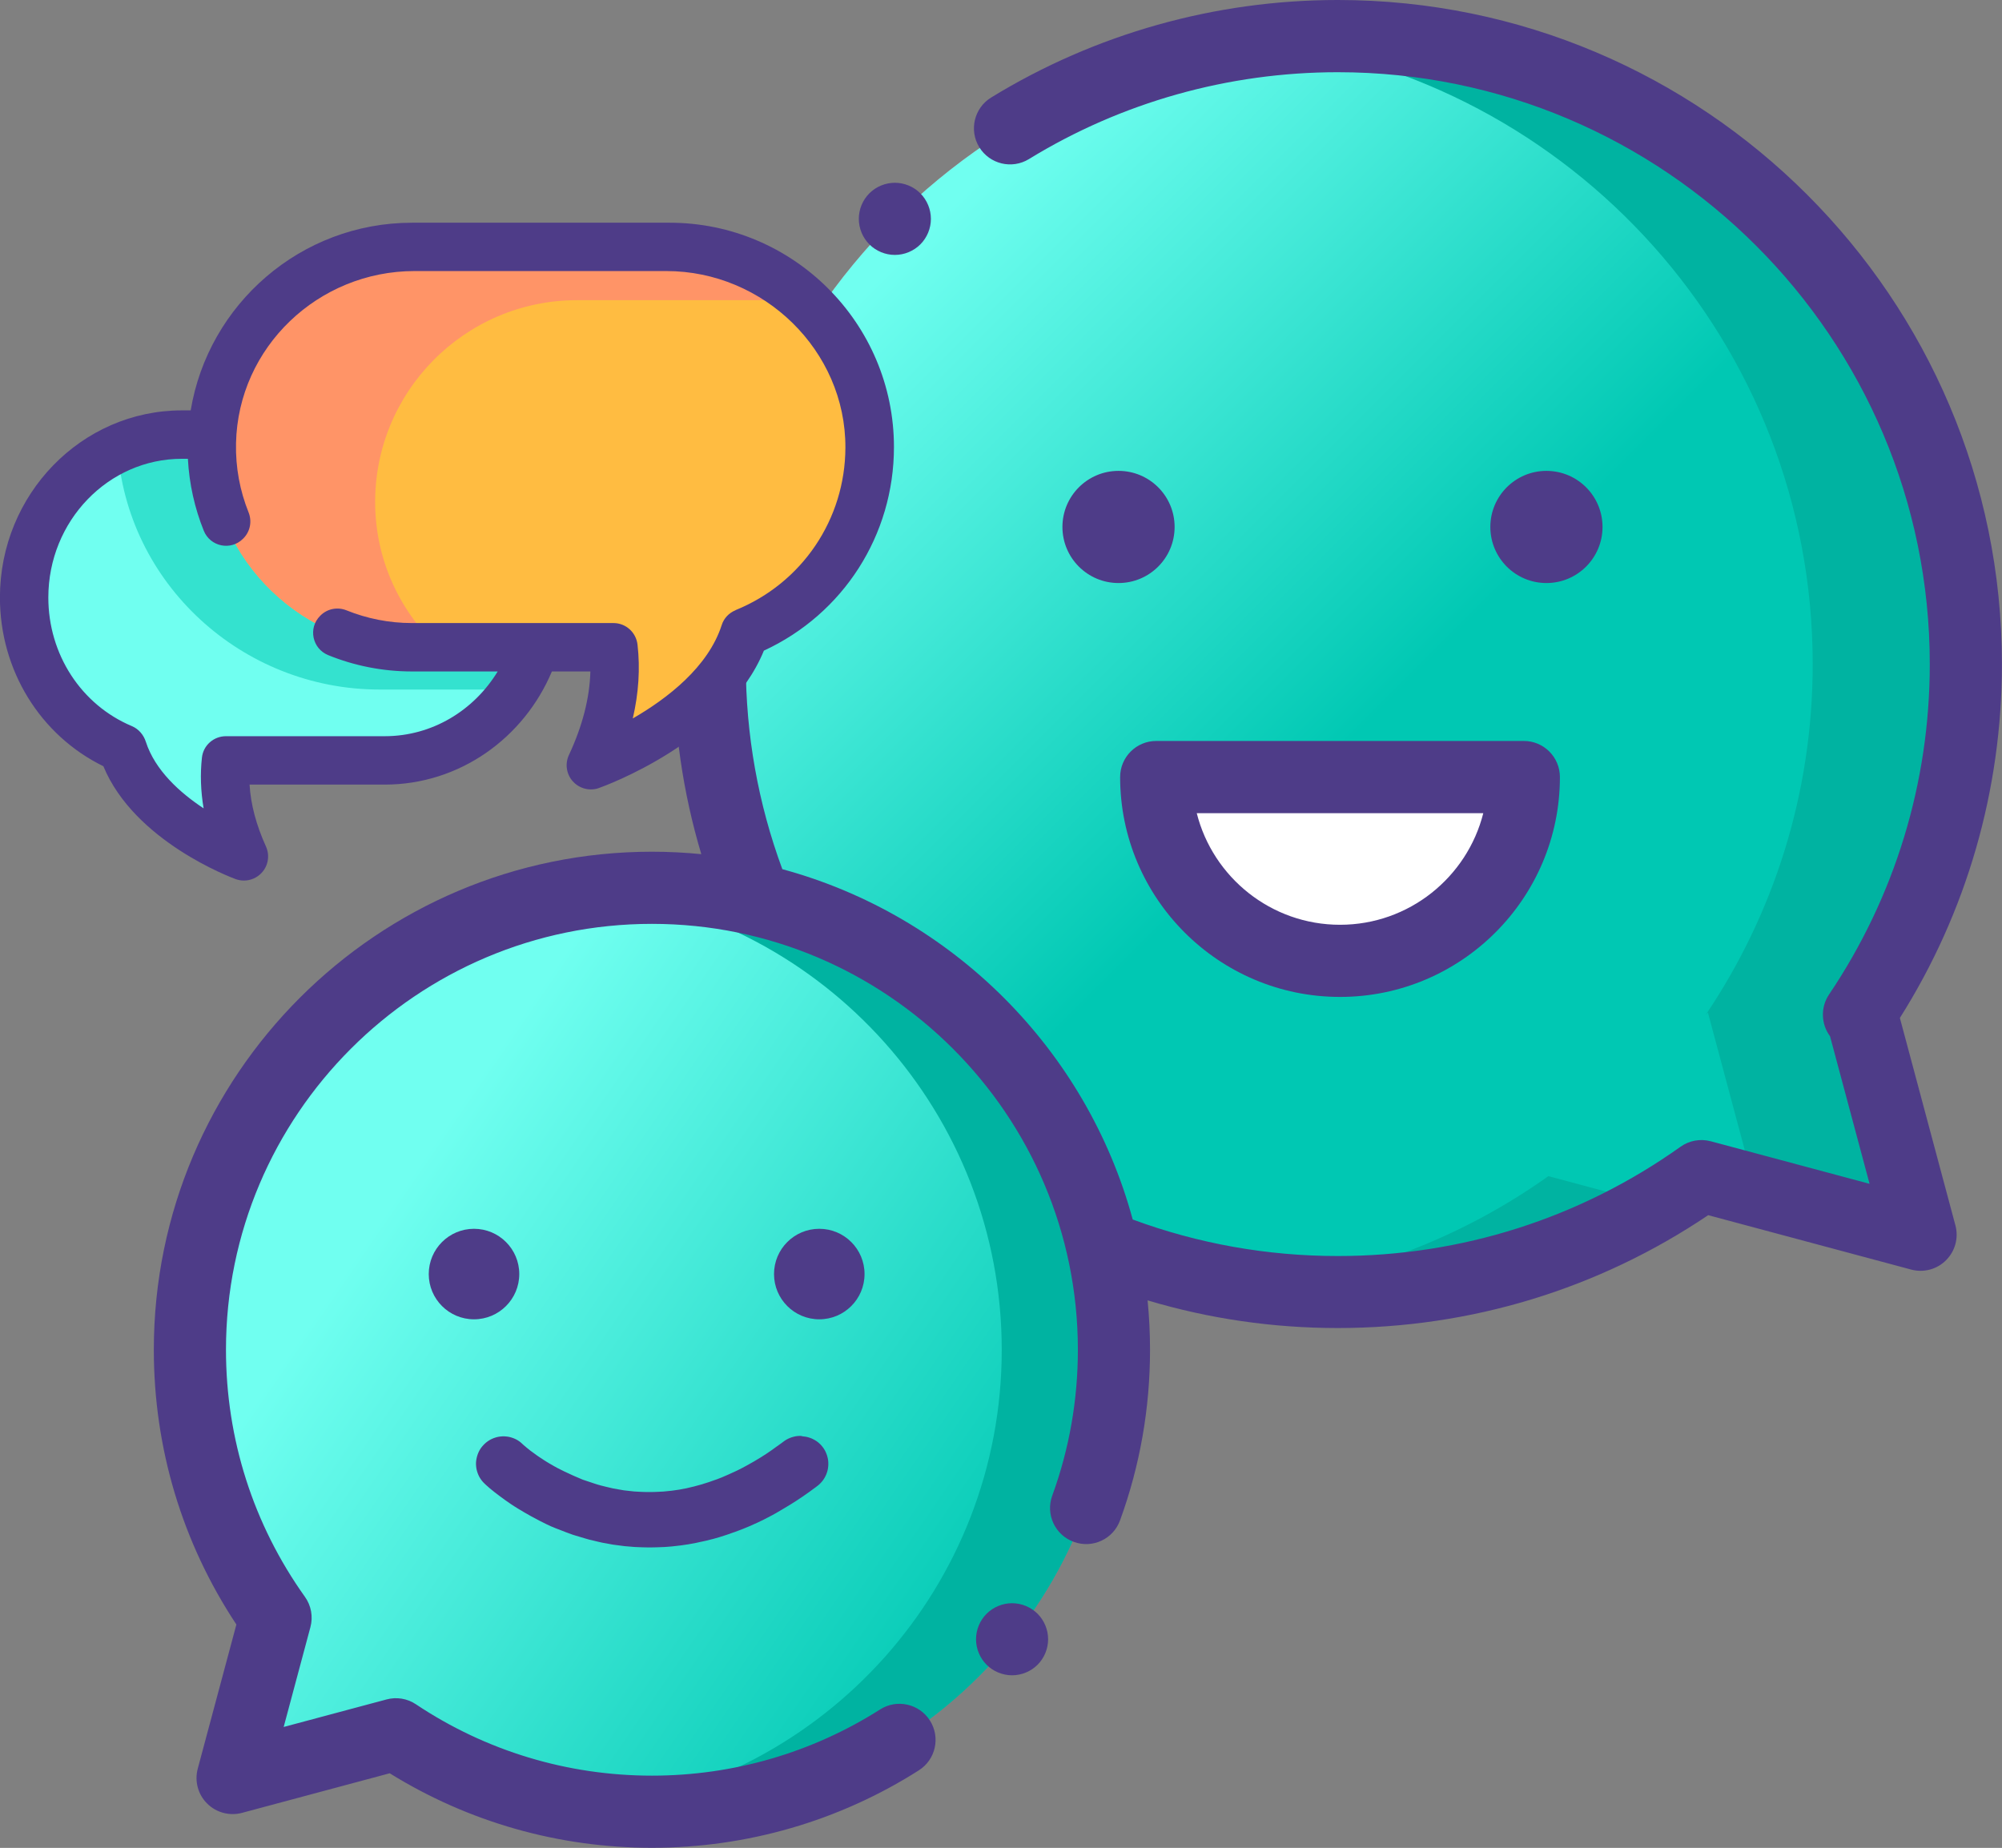 <?xml version="1.0" encoding="UTF-8" standalone="no"?>
<!-- Created with Inkscape (http://www.inkscape.org/) -->

<svg
   xmlns:dc="http://purl.org/dc/elements/1.1/"
   xmlns:cc="http://creativecommons.org/ns#"
   xmlns:rdf="http://www.w3.org/1999/02/22-rdf-syntax-ns#"
   xmlns:svg="http://www.w3.org/2000/svg"
   xmlns="http://www.w3.org/2000/svg"
   xmlns:xlink="http://www.w3.org/1999/xlink"
   xmlns:sodipodi="http://sodipodi.sourceforge.net/DTD/sodipodi-0.dtd"
   xmlns:inkscape="http://www.inkscape.org/namespaces/inkscape"
   width="28.661mm"
   height="26.458mm"
   viewBox="0 0 28.661 26.458"
   version="1.1"
   id="svg1098"
   inkscape:version="0.92.0 r15299"
   sodipodi:docname="logo-getchat.svg">
  <rect x="0" y="0" width="28.661" height="26.458" fill="#808080" stroke="none"/>
  <defs
     id="defs1092">
    <linearGradient
       inkscape:collect="always"
       xlink:href="#linearGradient922"
       id="linearGradient976"
       gradientUnits="userSpaceOnUse"
       gradientTransform="matrix(0.052,0,0,0.052,306.128,183.229)"
       x1="67.985"
       y1="327.332"
       x2="237.76"
       y2="444.198" />
    <linearGradient
       id="linearGradient922"
       inkscape:collect="always">
      <stop
         id="stop918"
         offset="0"
         style="stop-color:#70fff0;stop-opacity:1" />
      <stop
         id="stop920"
         offset="1"
         style="stop-color:#00c8b3;stop-opacity:1" />
    </linearGradient>
    <linearGradient
       inkscape:collect="always"
       xlink:href="#linearGradient922"
       id="linearGradient980"
       gradientUnits="userSpaceOnUse"
       gradientTransform="matrix(0.052,0,0,0.052,306.128,183.229)"
       x1="205.301"
       y1="70.631"
       x2="334.131"
       y2="199.461" />
    <linearGradient
       gradientTransform="matrix(10.667,0,0,-10.667,679.889,6577.425)"
       y2="571.947"
       x2="-42.24"
       y1="616.801"
       x1="-42.24"
       gradientUnits="userSpaceOnUse"
       id="SVGID_10_">
      <stop
         id="stop5494"
         style="stop-color:#FFBF3F"
         offset="0" />
      <stop
         id="stop5496"
         style="stop-color:#FF6A8F"
         offset="1" />
    </linearGradient>
    <linearGradient
       inkscape:collect="always"
       xlink:href="#linearGradient928"
       id="linearGradient974"
       gradientUnits="userSpaceOnUse"
       gradientTransform="matrix(0.052,0,0,0.052,306.128,183.229)"
       x1="205.301"
       y1="70.631"
       x2="464.377"
       y2="287.1" />
    <linearGradient
       id="linearGradient928"
       gradientUnits="userSpaceOnUse"
       x1="-42.24"
       y1="616.801"
       x2="-42.24"
       y2="571.947"
       gradientTransform="matrix(10.667,0,0,-10.667,679.889,6577.425)">
      <stop
         offset="0"
         style="stop-color:#ff6a8f;stop-opacity:0.585"
         id="stop924" />
      <stop
         offset="1"
         style="stop-color:#FF6A8F"
         id="stop926" />
    </linearGradient>
  </defs>
  <sodipodi:namedview
     id="base"
     pagecolor="#ffffff"
     bordercolor="#666666"
     borderopacity="1.0"
     inkscape:pageopacity="0.0"
     inkscape:pageshadow="2"
     inkscape:zoom="4"
     inkscape:cx="39.564196"
     inkscape:cy="32.58834"
     inkscape:document-units="mm"
     inkscape:current-layer="layer1"
     showgrid="false"
     fit-margin-top="0"
     fit-margin-left="0"
     fit-margin-right="0"
     fit-margin-bottom="0"
     inkscape:window-width="1440"
     inkscape:window-height="837"
     inkscape:window-x="1912"
     inkscape:window-y="73"
     inkscape:window-maximized="1" />
  <g
     inkscape:label="Layer 1"
     inkscape:groupmode="layer"
     id="layer1"
     transform="translate(-303.926,-183.229)">
    <path
       inkscape:connector-curvature="0"
       d="m 318.415,206.184 c 0.107,0 0.211,0.043 0.287,0.119 0.075,0.075 0.119,0.18 0.119,0.287 0,0.107 -0.043,0.211 -0.119,0.287 -0.075,0.075 -0.18,0.119 -0.287,0.119 -0.107,0 -0.211,-0.043 -0.287,-0.119 -0.075,-0.075 -0.119,-0.18 -0.119,-0.287 0,-0.107 0.043,-0.211 0.119,-0.287 0.075,-0.075 0.18,-0.119 0.287,-0.119 z"
       id="path930"
       style="clip-rule:evenodd;fill-rule:evenodd;stroke-width:0.041;stroke-linecap:round;stroke-linejoin:round;stroke-miterlimit:1.5" />
    <path
       inkscape:connector-curvature="0"
       style="clip-rule:evenodd;fill:url(#linearGradient974);fill-opacity:1;fill-rule:evenodd;stroke-width:0.052;stroke-linecap:round;stroke-linejoin:round;stroke-miterlimit:1.5"
       d="m 330.57,197.726 -0.03,0.03 c 0.966,-1.433 1.53,-3.16 1.53,-5.019 0,-4.966 -4.026,-8.992 -8.992,-8.992 -4.966,0 -8.992,4.026 -8.992,8.992 0,4.966 4.026,8.992 8.992,8.992 1.941,0 3.738,-0.615 5.207,-1.66 l 3.138,0.841 z"
       id="path932" />
    <path
       id="path978"
       d="m 330.57,197.726 -0.03,0.03 c 0.966,-1.433 1.53,-3.16 1.53,-5.019 0,-4.966 -4.026,-8.992 -8.992,-8.992 -4.966,0 -8.992,4.026 -8.992,8.992 0,4.966 4.026,8.992 8.992,8.992 1.941,0 3.738,-0.615 5.207,-1.66 l 3.138,0.841 z"
       style="clip-rule:evenodd;fill:url(#linearGradient980);fill-opacity:1.0;fill-rule:evenodd;stroke-width:0.052;stroke-linecap:round;stroke-linejoin:round;stroke-miterlimit:1.5"
       inkscape:connector-curvature="0" />
    <path
       inkscape:connector-curvature="0"
       style="clip-rule:evenodd;fill:url(#linearGradient976);fill-opacity:1;fill-rule:evenodd;stroke-width:0.052;stroke-linecap:round;stroke-linejoin:round;stroke-miterlimit:1.5"
       d="m 313.26,195.942 c -3.653,0 -6.615,2.961 -6.615,6.615 0,1.431 0.454,2.755 1.226,3.837 l -0.615,2.294 2.336,-0.626 c 1.05,0.7 2.31,1.109 3.667,1.109 3.653,-5e-5 6.614,-2.962 6.614,-6.615 0,-3.653 -2.961,-6.614 -6.615,-6.614 z"
       id="path934" />
    <path
       inkscape:connector-curvature="0"
       style="clip-rule:evenodd;fill:#ffffff;fill-rule:evenodd;stroke-width:0.052;stroke-linecap:round;stroke-linejoin:round;stroke-miterlimit:1.5"
       d="m 320.478,194.355 c 0,1.453 1.178,2.632 2.632,2.632 v 0 c 1.453,0 2.632,-1.178 2.632,-2.632 z"
       id="path936" />
    <path
       id="path938"
       d="m 326.627,191.284 c 0.022,-0.014 0.044,-0.028 0.067,-0.041"
       style="clip-rule:evenodd;fill:#ffdcdc;fill-rule:evenodd;stroke-width:0.052;stroke-linecap:round;stroke-linejoin:round;stroke-miterlimit:1.5"
       inkscape:connector-curvature="0" />
    <path
       id="path940"
       d="m 319.526,191.284 c 0.022,-0.014 0.044,-0.028 0.067,-0.041"
       style="clip-rule:evenodd;fill:#ffdcdc;fill-rule:evenodd;stroke-width:0.052;stroke-linecap:round;stroke-linejoin:round;stroke-miterlimit:1.5"
       inkscape:connector-curvature="0" />
    <path
       inkscape:connector-curvature="0"
       d="m 325.742,193.838 h -5.263 c -0.285,0 -0.517,0.231 -0.517,0.517 0,1.736 1.412,3.148 3.148,3.148 1.736,0 3.148,-1.412 3.148,-3.148 -5e-5,-0.285 -0.231,-0.517 -0.517,-0.517 z m -2.632,2.632 c -0.988,0 -1.82,-0.681 -2.051,-1.598 h 4.102 c -0.231,0.917 -1.063,1.598 -2.051,1.598 z"
       id="path942"
       style="clip-rule:evenodd;fill:#4e3c88;fill-opacity:1;fill-rule:evenodd;stroke-width:0.052;stroke-linecap:round;stroke-linejoin:round;stroke-miterlimit:1.5" />
    <path
       inkscape:connector-curvature="0"
       d="m 316.737,186.879 c 0.136,0 0.269,-0.055 0.365,-0.151 0.096,-0.096 0.151,-0.229 0.151,-0.365 0,-0.136 -0.055,-0.269 -0.151,-0.366 -0.096,-0.096 -0.229,-0.151 -0.365,-0.151 -0.136,0 -0.269,0.055 -0.365,0.151 -0.097,0.097 -0.151,0.229 -0.151,0.366 0,0.136 0.055,0.269 0.151,0.365 0.096,0.096 0.229,0.151 0.365,0.151 z"
       id="path944"
       style="clip-rule:evenodd;fill:#4e3c88;fill-opacity:1;fill-rule:evenodd;stroke-width:0.052;stroke-linecap:round;stroke-linejoin:round;stroke-miterlimit:1.5" />
    <path
       inkscape:connector-curvature="0"
       id="path946"
       d="m 323.078,183.746 c -0.371,0 -0.737,0.023 -1.096,0.067 4.449,0.541 7.895,4.33 7.895,8.925 0,1.859 -0.564,3.585 -1.53,5.019 l 0.03,-0.03 0.683,2.55 2.362,0.633 -0.853,-3.183 -0.03,0.03 c 0.966,-1.433 1.53,-3.16 1.53,-5.019 0,-4.966 -4.026,-8.992 -8.992,-8.992 z m 3.015,16.323 c -1.188,0.845 -2.59,1.409 -4.11,1.594 0.359,0.044 0.724,0.067 1.095,0.067 1.667,0 3.228,-0.454 4.566,-1.245 z"
       style="clip-rule:evenodd;fill:#00b3a1;fill-opacity:1;fill-rule:evenodd;stroke-width:0.052;stroke-linecap:round;stroke-linejoin:round;stroke-miterlimit:1.5" />
    <ellipse
       id="ellipse948"
       style="clip-rule:evenodd;fill:#4e3c88;fill-opacity:1;fill-rule:evenodd;stroke-width:0.072;stroke-linecap:round;stroke-linejoin:round;stroke-miterlimit:1.5"
       ry="0.648"
       rx="0.648"
       cy="201.471"
       cx="310.712" />
    <ellipse
       id="ellipse950"
       style="clip-rule:evenodd;fill:#4e3c88;fill-opacity:1;fill-rule:evenodd;stroke-width:0.072;stroke-linecap:round;stroke-linejoin:round;stroke-miterlimit:1.5"
       ry="0.648"
       rx="0.648"
       cy="201.471"
       cx="315.655" />
    <path
       inkscape:connector-curvature="0"
       id="path952"
       style="clip-rule:evenodd;fill:#4e3c88;fill-opacity:1;fill-rule:evenodd;stroke-width:0.091;stroke-linecap:round;stroke-linejoin:round;stroke-miterlimit:1.5"
       d="m 315.42,203.795 0.026,0.003 0.025,0.004 0.025,0.006 0.025,0.008 0.024,0.009 0.023,0.011 0.023,0.012 0.022,0.014 0.021,0.015 0.02,0.017 0.019,0.018 0.017,0.019 0.016,0.02 0.015,0.021 0.013,0.022 0.012,0.023 0.01,0.024 0.009,0.024 0.007,0.025 0.006,0.025 0.004,0.025 0.002,0.026 5.5e-4,0.026 -0.001,0.026 -0.003,0.026 -0.004,0.025 -0.006,0.025 -0.008,0.025 -0.009,0.024 -0.011,0.023 -0.012,0.023 -0.014,0.022 -0.015,0.021 -0.017,0.02 -0.018,0.019 -0.019,0.018 -0.02,0.016 -0.029,0.022 -0.03,0.022 -0.03,0.022 -0.03,0.022 -0.03,0.021 -0.03,0.021 -0.03,0.021 -0.03,0.02 -0.03,0.02 -0.03,0.02 -0.03,0.019 -0.03,0.019 -0.03,0.019 -0.03,0.018 -0.03,0.018 -0.03,0.018 -0.03,0.018 -0.029,0.017 -0.029,0.017 -0.029,0.017 -0.029,0.016 -0.029,0.016 -0.029,0.015 -0.029,0.015 -0.029,0.015 -0.029,0.015 -0.029,0.014 -0.029,0.014 -0.029,0.014 -0.029,0.013 -0.029,0.013 -0.029,0.013 -0.029,0.013 -0.029,0.012 -0.029,0.012 -0.029,0.012 -0.029,0.011 -0.029,0.011 -0.029,0.011 -0.029,0.011 -0.029,0.01 -0.029,0.01 -0.028,0.01 -0.028,0.01 -0.028,0.009 -0.028,0.009 -0.028,0.009 -0.028,0.009 -0.028,0.008 -0.028,0.008 -0.028,0.008 -0.028,0.007 -0.028,0.007 -0.028,0.007 -0.028,0.007 -0.028,0.006 -0.028,0.006 -0.028,0.006 -0.027,0.006 -0.027,0.006 -0.027,0.005 -0.027,0.005 -0.027,0.005 -0.027,0.005 -0.027,0.004 -0.027,0.004 -0.027,0.004 -0.027,0.004 -0.027,0.003 -0.026,0.003 -0.026,0.003 -0.026,0.003 -0.026,0.003 -0.026,0.002 -0.026,0.002 -0.026,0.002 -0.026,0.002 -0.026,0.001 -0.026,0.001 -0.026,0.001 -0.026,9.3e-4 -0.025,7.1e-4 -0.025,5.9e-4 -0.025,3.9e-4 -0.025,8e-5 h -0.025 l -0.025,-1.6e-4 -0.025,-4.7e-4 -0.025,-5.9e-4 -0.025,-7.1e-4 -0.025,-9.3e-4 -0.025,-0.001 -0.024,-0.001 -0.024,-0.001 -0.024,-0.002 -0.024,-0.002 -0.024,-0.002 -0.024,-0.002 -0.024,-0.002 -0.024,-0.002 -0.024,-0.003 -0.023,-0.003 -0.023,-0.003 -0.023,-0.003 -0.023,-0.003 -0.023,-0.003 -0.023,-0.003 -0.023,-0.004 -0.022,-0.004 -0.022,-0.004 -0.022,-0.004 -0.022,-0.004 -0.022,-0.004 -0.022,-0.004 -0.022,-0.005 -0.022,-0.005 -0.022,-0.005 -0.021,-0.005 -0.021,-0.005 -0.021,-0.005 -0.021,-0.005 -0.021,-0.005 -0.021,-0.005 -0.021,-0.006 -0.021,-0.006 -0.021,-0.006 -0.02,-0.006 -0.02,-0.006 -0.02,-0.006 -0.02,-0.006 -0.02,-0.006 -0.02,-0.006 -0.02,-0.006 -0.019,-0.006 -0.019,-0.006 -0.019,-0.007 -0.019,-0.007 -0.019,-0.007 -0.019,-0.007 -0.019,-0.007 -0.018,-0.007 -0.018,-0.007 -0.018,-0.007 -0.018,-0.007 -0.018,-0.007 -0.018,-0.007 -0.018,-0.007 -0.018,-0.007 -0.017,-0.007 -0.017,-0.007 -0.017,-0.007 -0.017,-0.007 -0.017,-0.008 -0.017,-0.008 -0.017,-0.008 -0.017,-0.008 -0.016,-0.008 -0.016,-0.008 -0.016,-0.008 -0.016,-0.008 -0.016,-0.008 -0.016,-0.008 -0.015,-0.008 -0.015,-0.008 -0.015,-0.008 -0.015,-0.008 -0.015,-0.008 -0.015,-0.008 -0.015,-0.008 -0.015,-0.008 -0.014,-0.008 -0.014,-0.008 -0.014,-0.008 -0.014,-0.008 -0.027,-0.015 -0.027,-0.016 -0.026,-0.016 -0.026,-0.015 -0.025,-0.015 -0.024,-0.015 -0.024,-0.015 -0.023,-0.015 -0.023,-0.015 -0.022,-0.015 -0.021,-0.015 -0.021,-0.014 -0.02,-0.014 -0.019,-0.014 -0.019,-0.014 -0.018,-0.013 -0.018,-0.013 -0.017,-0.013 -0.016,-0.012 -0.016,-0.012 -0.015,-0.012 -0.015,-0.011 -0.014,-0.011 -0.013,-0.011 -0.013,-0.01 -0.012,-0.01 -0.011,-0.009 -0.011,-0.009 -0.01,-0.009 -0.017,-0.015 -0.015,-0.013 -0.012,-0.011 -0.01,-0.009 -0.007,-0.007 -0.018,-0.018 -0.017,-0.019 -0.016,-0.021 -0.014,-0.021 -0.013,-0.022 -0.011,-0.023 -0.01,-0.024 -0.008,-0.024 -0.007,-0.025 -0.005,-0.025 -0.003,-0.026 -0.002,-0.026 8e-5,-0.026 0.002,-0.026 0.004,-0.025 0.005,-0.025 0.007,-0.025 0.008,-0.024 0.01,-0.024 0.011,-0.023 0.013,-0.022 0.014,-0.021 0.016,-0.02 0.017,-0.019 0.018,-0.018 0.019,-0.017 0.021,-0.016 0.021,-0.014 0.022,-0.013 0.023,-0.011 0.024,-0.01 0.024,-0.008 0.025,-0.007 0.025,-0.005 0.025,-0.003 0.026,-0.002 0.026,8e-5 0.026,0.002 0.026,0.003 0.025,0.005 0.025,0.007 0.024,0.008 0.024,0.01 0.023,0.011 0.022,0.013 0.021,0.014 0.02,0.016 0.019,0.017 0.004,0.004 0.004,0.003 0.006,0.006 0.009,0.008 0.012,0.01 0.006,0.005 0.007,0.006 0.008,0.007 0.008,0.007 0.009,0.007 0.01,0.008 0.01,0.008 0.011,0.009 0.011,0.009 0.012,0.009 0.013,0.009 0.013,0.01 0.014,0.01 0.014,0.01 0.015,0.011 0.015,0.011 0.016,0.011 0.016,0.011 0.017,0.011 0.017,0.011 0.018,0.012 0.018,0.012 0.019,0.012 0.019,0.012 0.02,0.012 0.02,0.012 0.021,0.012 0.021,0.012 0.022,0.013 0.011,0.006 0.011,0.006 0.011,0.006 0.011,0.006 0.011,0.006 0.012,0.006 0.012,0.006 0.012,0.006 0.012,0.006 0.012,0.006 0.012,0.006 0.012,0.006 0.012,0.006 0.013,0.006 0.013,0.006 0.013,0.006 0.013,0.006 0.013,0.006 0.013,0.006 0.013,0.006 0.013,0.006 0.013,0.006 0.027,0.012 0.014,0.006 0.014,0.006 0.014,0.006 0.014,0.006 0.014,0.006 0.014,0.006 0.014,0.006 0.014,0.006 0.014,0.005 0.015,0.005 0.015,0.005 0.015,0.005 0.015,0.005 0.015,0.005 0.015,0.005 0.015,0.005 0.015,0.005 0.015,0.005 0.015,0.005 0.015,0.005 0.016,0.005 0.016,0.005 0.016,0.005 0.016,0.004 0.016,0.005 0.016,0.004 0.016,0.004 0.016,0.004 0.016,0.004 0.016,0.004 0.017,0.004 0.017,0.004 0.017,0.004 0.017,0.004 0.017,0.004 0.017,0.004 0.017,0.003 0.017,0.003 0.017,0.003 0.017,0.003 0.017,0.003 0.017,0.003 0.018,0.003 0.017,0.003 0.018,0.003 0.018,0.002 0.018,0.002 0.018,0.002 0.018,0.002 0.018,0.002 0.018,0.002 0.018,0.002 0.018,0.002 0.018,10e-4 0.018,0.001 0.018,0.001 0.018,0.001 0.019,0.001 0.019,8.2e-4 0.019,7.2e-4 0.019,5.8e-4 0.019,4.8e-4 0.019,2.4e-4 0.019,1.6e-4 h 0.019 l 0.019,-8e-5 0.019,-3.2e-4 0.019,-4e-4 0.019,-5.8e-4 0.02,-7.1e-4 0.02,-9.3e-4 0.02,-0.001 0.02,-0.001 0.02,-0.001 0.02,-10e-4 0.02,-0.002 0.02,-0.002 0.02,-0.002 0.02,-0.002 0.02,-0.002 0.02,-0.002 0.021,-0.003 0.021,-0.003 0.021,-0.003 0.021,-0.003 0.021,-0.003 0.021,-0.004 0.021,-0.004 0.021,-0.004 0.021,-0.004 0.021,-0.004 0.021,-0.005 0.021,-0.005 0.021,-0.005 0.021,-0.005 0.022,-0.005 0.022,-0.006 0.022,-0.006 0.022,-0.006 0.022,-0.006 0.022,-0.006 0.022,-0.007 0.022,-0.007 0.022,-0.007 0.022,-0.007 0.022,-0.007 0.022,-0.008 0.023,-0.008 0.023,-0.008 0.023,-0.008 0.023,-0.008 0.023,-0.009 0.023,-0.009 0.023,-0.009 0.023,-0.01 0.023,-0.01 0.023,-0.01 0.023,-0.01 0.024,-0.011 0.024,-0.011 0.024,-0.011 0.024,-0.011 0.024,-0.011 0.024,-0.012 0.024,-0.012 0.024,-0.012 0.024,-0.013 0.024,-0.013 0.024,-0.013 0.024,-0.013 0.024,-0.014 0.025,-0.014 0.025,-0.014 0.025,-0.015 0.025,-0.015 0.025,-0.015 0.025,-0.015 0.025,-0.016 0.025,-0.016 0.025,-0.016 0.025,-0.017 0.025,-0.017 0.025,-0.017 0.025,-0.018 0.025,-0.018 0.025,-0.018 0.026,-0.018 0.026,-0.019 0.026,-0.019 0.027,-0.02 0.021,-0.015 0.022,-0.013 0.023,-0.012 0.024,-0.01 0.024,-0.009 0.025,-0.007 0.025,-0.006 0.026,-0.004 0.026,-0.002 0.026,-6.3e-4 z" />
    <ellipse
       cx="319.939"
       cy="190.774"
       rx="0.803"
       ry="0.803"
       style="clip-rule:evenodd;fill:#4e3c88;fill-opacity:1;fill-rule:evenodd;stroke-width:0.09;stroke-linecap:round;stroke-linejoin:round;stroke-miterlimit:1.5"
       id="ellipse954" />
    <ellipse
       cx="326.065"
       cy="190.774"
       rx="0.803"
       ry="0.803"
       style="clip-rule:evenodd;fill:#4e3c88;fill-opacity:1;fill-rule:evenodd;stroke-width:0.09;stroke-linecap:round;stroke-linejoin:round;stroke-miterlimit:1.5"
       id="ellipse956" />
    <path
       id="path958"
       d="m 313.26,195.942 c -0.272,0 -0.54,0.017 -0.804,0.049 3.274,0.397 5.811,3.185 5.811,6.566 0,3.38 -2.536,6.168 -5.809,6.566 0.263,0.032 0.53,0.049 0.802,0.049 3.653,-5e-5 6.614,-2.962 6.614,-6.615 0,-3.653 -2.961,-6.614 -6.614,-6.614 z m -5.274,12.12 -0.604,0.162 -0.124,0.464 1.223,-0.328 c -0.169,-0.093 -0.335,-0.192 -0.494,-0.298 z"
       style="clip-rule:evenodd;fill:#00b3a1;fill-opacity:1;fill-rule:evenodd;stroke-width:0.052;stroke-linecap:round;stroke-linejoin:round;stroke-miterlimit:1.5"
       inkscape:connector-curvature="0" />
    <path
       style="clip-rule:evenodd;fill:#4e3c88;fill-opacity:1;fill-rule:evenodd;stroke-width:0.052;stroke-linecap:round;stroke-linejoin:round;stroke-miterlimit:1.5"
       id="path960"
       d="m 331.125,197.804 c 0.957,-1.516 1.461,-3.262 1.461,-5.067 0,-5.243 -4.265,-9.508 -9.508,-9.508 -1.756,0 -3.472,0.483 -4.962,1.396 -0.243,0.149 -0.32,0.467 -0.171,0.711 0.149,0.243 0.467,0.32 0.711,0.171 1.327,-0.814 2.856,-1.244 4.422,-1.244 4.673,0 8.475,3.802 8.475,8.475 0,1.695 -0.499,3.33 -1.442,4.73 -0.125,0.186 -0.114,0.426 0.014,0.598 l 0.566,2.113 -2.273,-0.609 c -0.149,-0.04 -0.308,-0.011 -0.433,0.078 -1.439,1.024 -3.136,1.565 -4.907,1.565 -1.009,0 -1.997,-0.176 -2.936,-0.523 -0.661,-2.434 -2.582,-4.355 -5.016,-5.016 -0.347,-0.939 -0.523,-1.926 -0.523,-2.936 0,-1.583 0.439,-3.126 1.27,-4.464 0.151,-0.242 0.076,-0.561 -0.166,-0.712 -0.242,-0.151 -0.561,-0.076 -0.712,0.166 -0.932,1.501 -1.425,3.234 -1.425,5.009 0,0.929 0.133,1.842 0.396,2.722 -0.233,-0.023 -0.468,-0.035 -0.707,-0.035 -3.932,0 -7.131,3.199 -7.131,7.131 0,1.411 0.408,2.766 1.182,3.934 l -0.553,2.064 c -0.048,0.178 0.003,0.369 0.134,0.499 0.131,0.131 0.321,0.181 0.499,0.134 l 2.115,-0.567 c 1.127,0.699 2.419,1.067 3.754,1.067 1.358,0 2.68,-0.383 3.821,-1.109 0.241,-0.153 0.312,-0.472 0.159,-0.713 -0.153,-0.241 -0.473,-0.312 -0.713,-0.159 -0.975,0.62 -2.105,0.948 -3.266,0.948 -1.209,0 -2.378,-0.353 -3.38,-1.022 -0.124,-0.083 -0.277,-0.108 -0.421,-0.069 l -1.472,0.394 0.383,-1.43 c 0.04,-0.149 0.011,-0.308 -0.079,-0.434 -0.739,-1.036 -1.13,-2.26 -1.13,-3.537 0,-3.362 2.735,-6.098 6.098,-6.098 3.362,0 6.098,2.735 6.098,6.098 0,0.718 -0.123,1.421 -0.367,2.089 -0.098,0.268 0.04,0.565 0.309,0.662 0.268,0.098 0.565,-0.04 0.662,-0.309 0.285,-0.782 0.429,-1.604 0.429,-2.443 0,-0.238 -0.012,-0.474 -0.035,-0.706 0.88,0.263 1.793,0.396 2.722,0.396 1.906,0 3.734,-0.558 5.304,-1.616 l 2.906,0.779 c 0.178,0.048 0.369,-0.003 0.499,-0.134 0.131,-0.131 0.182,-0.321 0.134,-0.499 z"
       inkscape:connector-curvature="0" />
    <path
       style="clip-rule:evenodd;fill:#4e3c88;fill-opacity:1;fill-rule:evenodd;stroke-width:0.052;stroke-linecap:round;stroke-linejoin:round;stroke-miterlimit:1.5"
       id="path962"
       d="m 318.415,206.184 c -0.136,0 -0.269,0.055 -0.365,0.151 -0.096,0.096 -0.151,0.229 -0.151,0.365 0,0.136 0.055,0.269 0.151,0.365 0.096,0.096 0.229,0.151 0.365,0.151 0.136,0 0.269,-0.055 0.365,-0.151 0.096,-0.096 0.151,-0.229 0.151,-0.365 0,-0.136 -0.055,-0.269 -0.151,-0.365 -0.096,-0.096 -0.229,-0.151 -0.365,-0.151 z"
       inkscape:connector-curvature="0" />
    <path
       id="path964"
       d="m 306.638,195.111 c -0.511,-0.337 -0.839,-0.724 -0.975,-1.149 -0.859,-0.365 -1.414,-1.219 -1.414,-2.179 0,-1.299 1.024,-2.356 2.282,-2.356 h 2.904 c 1.258,0 2.282,1.057 2.282,2.356 0,1.299 -1.024,2.356 -2.282,2.356 h -2.252 c -0.019,0.194 -0.011,0.397 0.023,0.602 l 0.104,0.616 c 0.014,0.085 -0.079,0.146 -0.151,0.099 z"
       style="clip-rule:evenodd;fill:#70fff0;fill-opacity:1;fill-rule:evenodd;stroke-width:0.046;stroke-linecap:round;stroke-linejoin:round;stroke-miterlimit:1.5"
       inkscape:connector-curvature="0" />
    <path
       id="path966"
       d="m 311.716,191.784 c 0,-1.299 -1.024,-2.356 -2.282,-2.356 h -2.904 c -0.328,0 -0.639,0.072 -0.921,0.201 0.121,1.95 1.778,3.473 3.752,3.473 h 1.962 c 0.247,-0.377 0.392,-0.831 0.392,-1.319 z"
       style="clip-rule:evenodd;fill:#34e2cf;fill-opacity:1;fill-rule:evenodd;stroke-width:0.046;stroke-linecap:round;stroke-linejoin:round;stroke-miterlimit:1.5"
       inkscape:connector-curvature="0" />
    <path
       id="path968"
       d="m 312.625,193.433 c 0.073,-0.313 0.094,-0.62 0.063,-0.913 h -2.819 c -1.585,0 -2.909,-1.259 -2.933,-2.844 -0.025,-1.614 1.281,-2.934 2.889,-2.934 h 3.645 c 1.589,0 2.911,1.266 2.929,2.855 0.014,1.192 -0.693,2.257 -1.793,2.708 -0.237,0.718 -0.911,1.229 -1.436,1.532 l -0.541,0.312 c -0.074,0.043 -0.164,-0.024 -0.145,-0.107 z"
       style="clip-rule:evenodd;fill:#ffbc41;fill-opacity:1;fill-rule:evenodd;stroke-width:0.046;stroke-linecap:round;stroke-linejoin:round;stroke-miterlimit:1.5"
       inkscape:connector-curvature="0" />
    <path
       id="path970"
       d="m 309.297,190.461 c -0.025,-1.614 1.281,-2.934 2.889,-2.934 h 3.286 c -0.527,-0.487 -1.233,-0.785 -2.003,-0.785 h -3.645 c -1.608,0 -2.913,1.321 -2.889,2.934 0.024,1.585 1.347,2.844 2.933,2.844 h 0.356 c -0.558,-0.516 -0.915,-1.244 -0.927,-2.06 z"
       style="clip-rule:evenodd;fill:#ff9467;fill-opacity:1;fill-rule:evenodd;stroke-width:0.046;stroke-linecap:round;stroke-linejoin:round;stroke-miterlimit:1.5"
       inkscape:connector-curvature="0" />
    <path
       style="clip-rule:evenodd;fill:#4e3c88;fill-opacity:1;fill-rule:evenodd;stroke-width:0.046;stroke-linecap:round;stroke-linejoin:round;stroke-miterlimit:1.5"
       id="path972"
       d="m 313.51,186.418 h -3.685 c -1.592,0 -2.917,1.165 -3.169,2.687 h -0.126 c -1.436,0 -2.605,1.202 -2.605,2.679 0,1.041 0.576,1.973 1.481,2.416 0.445,1.077 1.832,1.593 1.893,1.616 0.039,0.014 0.079,0.021 0.119,0.021 0.095,0 0.187,-0.039 0.254,-0.111 0.095,-0.102 0.119,-0.251 0.061,-0.378 -0.139,-0.307 -0.218,-0.604 -0.234,-0.885 h 1.936 c 1.071,0 1.992,-0.668 2.392,-1.62 h 0.551 c -0.01,0.379 -0.113,0.78 -0.307,1.196 -0.059,0.126 -0.037,0.276 0.057,0.379 0.067,0.074 0.161,0.114 0.257,0.114 0.039,0 0.077,-0.006 0.115,-0.02 0.077,-0.027 1.825,-0.658 2.362,-1.967 1.136,-0.525 1.862,-1.653 1.862,-2.915 0,-1.771 -1.441,-3.212 -3.212,-3.212 z m 0.947,5.548 c -0.094,0.038 -0.167,0.114 -0.198,0.21 -0.194,0.607 -0.786,1.058 -1.274,1.34 0.084,-0.361 0.107,-0.714 0.068,-1.056 -0.02,-0.176 -0.167,-0.31 -0.344,-0.31 h -2.884 c -0.332,0 -0.648,-0.065 -0.938,-0.182 -0.128,-0.052 -0.275,-0.024 -0.373,0.074 l -0.005,0.005 c -0.174,0.174 -0.113,0.469 0.115,0.562 0.371,0.151 0.777,0.234 1.201,0.234 h 1.226 c -0.339,0.557 -0.937,0.927 -1.617,0.927 h -2.273 c -0.176,0 -0.325,0.131 -0.344,0.306 -0.026,0.237 -0.018,0.479 0.024,0.727 -0.336,-0.222 -0.695,-0.543 -0.827,-0.953 -0.032,-0.1 -0.103,-0.183 -0.199,-0.224 -0.727,-0.305 -1.197,-1.028 -1.197,-1.842 0,-1.095 0.858,-1.986 1.912,-1.986 h 0.086 c 0.019,0.362 0.098,0.708 0.227,1.029 0.092,0.229 0.387,0.291 0.562,0.116 0.002,-0.002 0.003,-0.003 0.005,-0.005 0.098,-0.098 0.126,-0.244 0.075,-0.372 -0.123,-0.306 -0.188,-0.641 -0.18,-0.992 0.03,-1.375 1.179,-2.464 2.555,-2.464 h 3.607 c 1.391,0 2.567,1.138 2.562,2.528 -0.003,1.027 -0.62,1.94 -1.573,2.327 z"
       inkscape:connector-curvature="0" />
  </g>
</svg>

